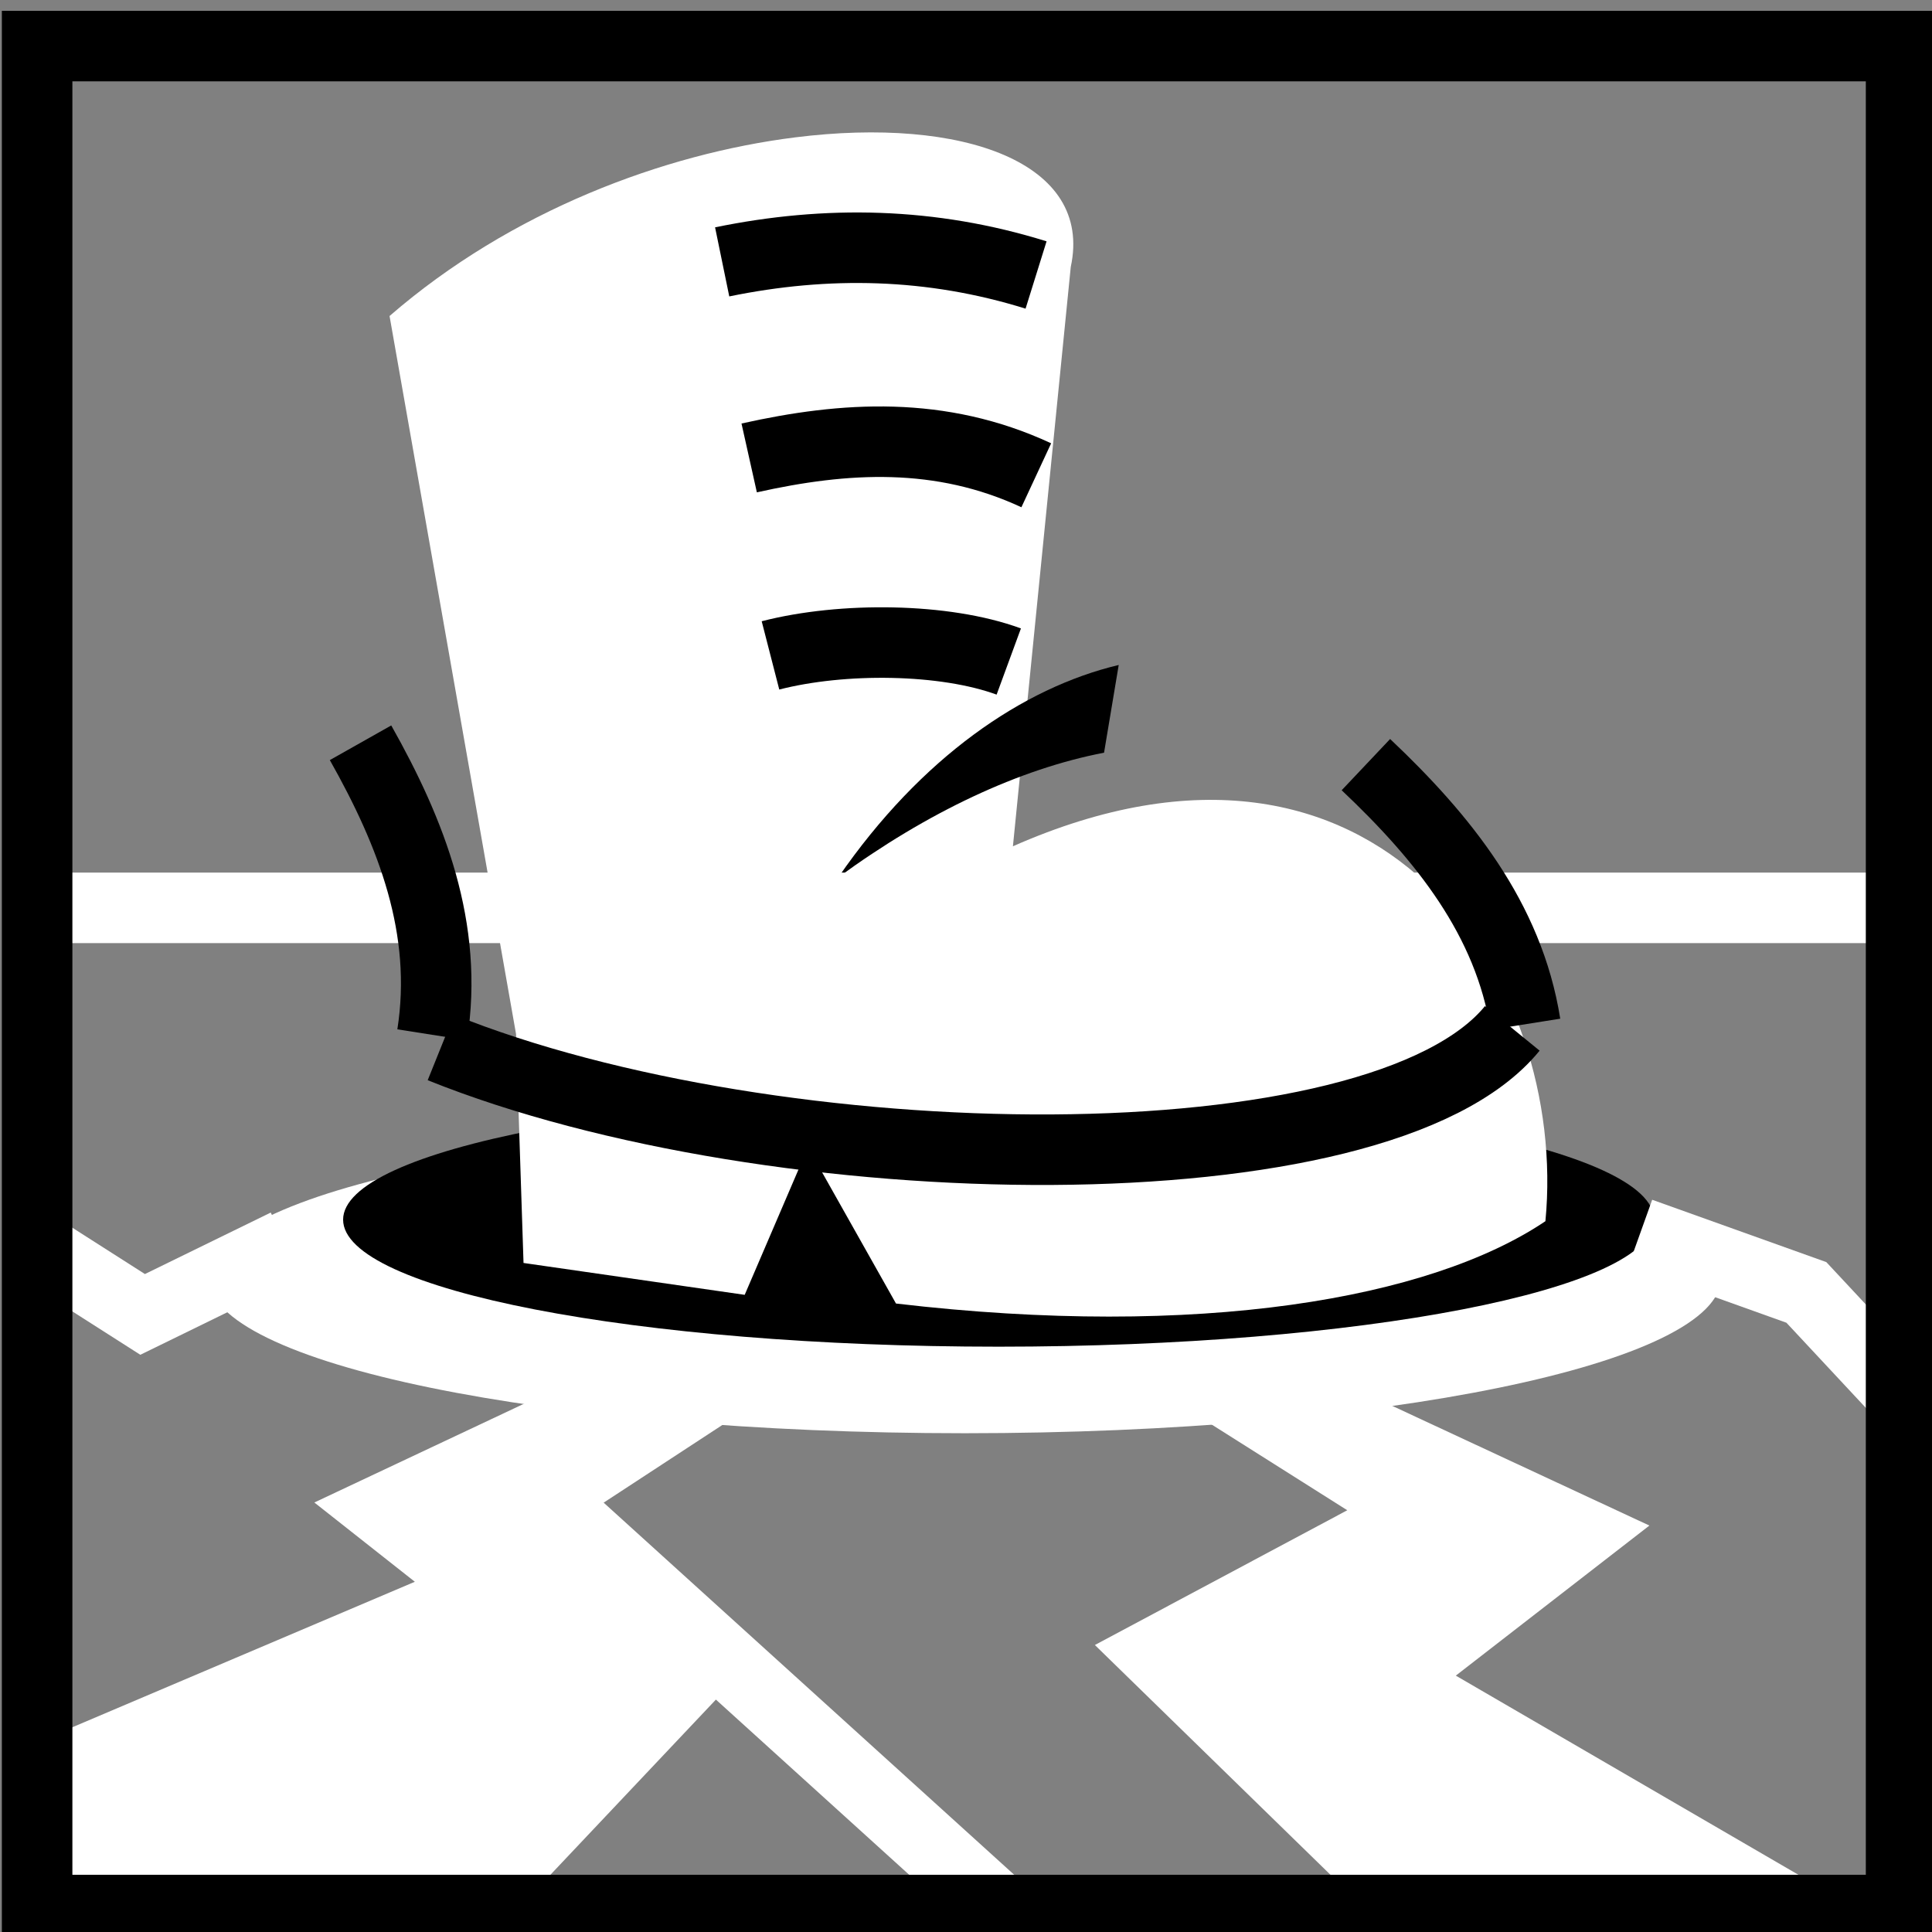 <svg viewBox="0 0 512 512" xmlns="http://www.w3.org/2000/svg">

<rect x="0" y="0" width="512" height="512" fill="#808080" stroke="none"/>

<g transform="matrix(18.689,0,0,18.689,-12488.935,-38099.892)">
<path d="m 653.798 2057.24 c 0 1.293 -4.242 2.342 -9.475 2.342 s -9.475 -1.048 -9.475 -2.342 4.242 -2.342 9.475 -2.342 9.475 1.048 9.475 2.342 z" fill="#fff" transform="matrix(1.132,0,0,.943,-47.442,116.764)"/>
<path d="m 653.798 2057.24 c 0 1.293 -4.242 2.342 -9.475 2.342 s -9.475 -1.048 -9.475 -2.342 4.242 -2.342 9.475 -2.342 9.475 1.048 9.475 2.342 z" transform="matrix(.981,0,0,.769,50.33,473.904)"/>
<path d="m 643.25 2044.5 c -1.654 0.088 -3.626 0.66 -5.25 1.875 l 0.938 9.125 -0.113 2.881 2.747 0.6 0.928 -1.794 0.963 2.04 c 3.766 0.72 6.708 0.425 8.225 -0.446 0.506 -2.979 -1.573 -6.895 -6.344 -5.187 l 1.25 -7.219 c 0.377 -1.289 -1.217 -1.988 -3.344 -1.875 z" fill="#fff" transform="matrix(1.124,-.081,.081,1.124,-209.094,-205.34)"/>
<path d="m 674.502 2053.48 c 4.742 1.909 13.304 2.046 15.193 -0.271" fill="none" stroke="#000"/>
<path d="m 683.906 2049.3 c -1.198 0.229 -2.508 0.845 -3.768 1.767 1.175 -1.703 2.617 -2.688 3.976 -3.011"/>
<path d="m 686.291 2057.77 5.348 2.489 -2.745 2.128 5.362 3.117 h -6.839 l -3.641 -3.551 3.579 -1.911 -2.908 -1.838" fill="#fff"/>
<path d="m 677.362 2057.74 -4.654 2.192 1.425 1.124 -5.054 2.147 v 2.29 h 6.71 l 3.173 -3.359 -2.165 -2.191 2.523 -1.651 z" fill="#fff"/>
<path d="m 691.51 2056.11 2.355 0.843 1.26 1.351" fill="none" stroke="#fff"/>
<path d="m 672.309 2056.27 -2.036 0.995 -1.54 -0.983" fill="none" stroke="#fff"/>
<path d="m 675.642 2059.55 6.895 6.25" fill="none" stroke="#fff"/>
<path d="m 668.982 2051.5 h 26.382" fill="none" stroke="#fff"/>
<path d="m 668.777 2039.28 h 26.431 v 26.431 h -26.431 z" fill="none" stroke="#000"/>
<path d="m 689.881 2053.15 c -0.237 -1.493 -1.165 -2.644 -2.262 -3.681" fill="none" stroke="#000"/>
<path d="m 674.379 2053.3 c 0.236 -1.504 -0.291 -2.856 -1.016 -4.141" fill="none" stroke="#000"/>
<path d="m 678.491 2042.34 c 1.484 -0.305 2.967 -0.277 4.451 0.186" fill="none" stroke="#000"/>
<path d="m 678.874 2045.12 c 1.357 -0.303 2.714 -0.385 4.071 0.246" fill="none" stroke="#000"/>
<path d="m 679.176 2047.92 c 1.022 -0.263 2.47 -0.247 3.379 0.087" fill="none" stroke="#000"/>
</g>
</svg>
